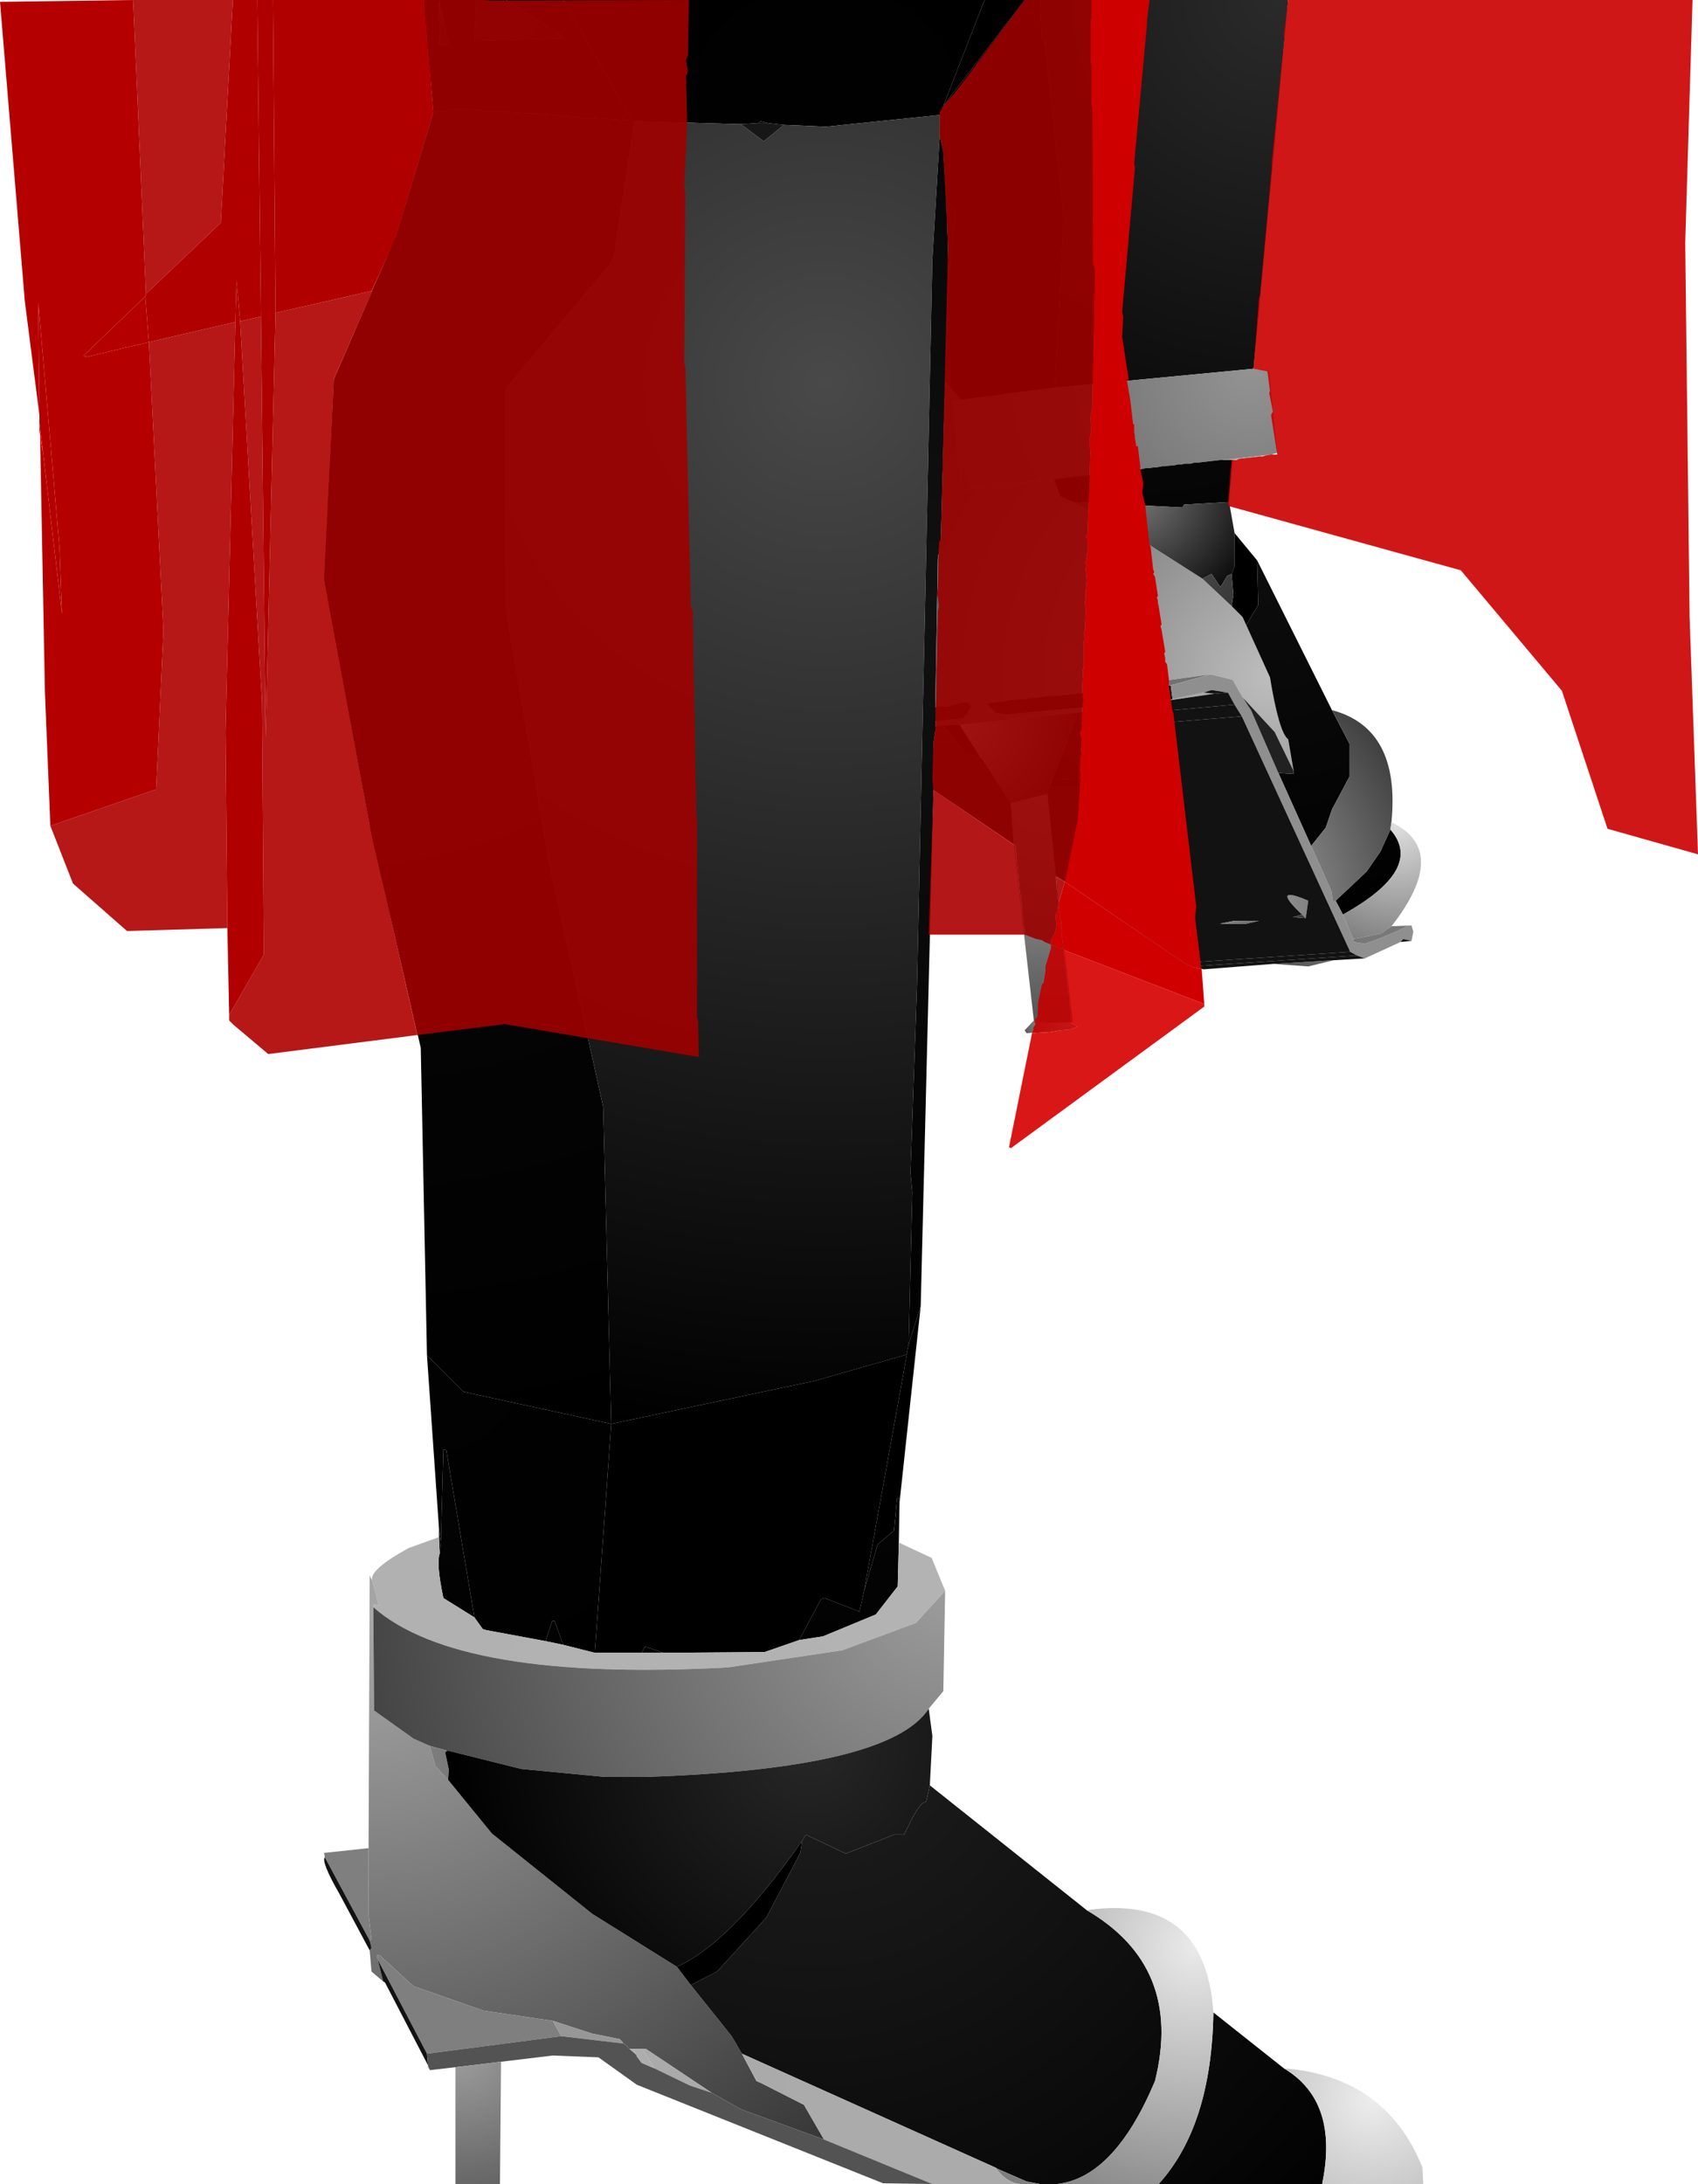 <?xml version="1.0" encoding="UTF-8" standalone="no"?>
<svg xmlns:xlink="http://www.w3.org/1999/xlink" height="299.1px" width="232.65px" xmlns="http://www.w3.org/2000/svg">
  <g transform="matrix(1.0, 0.0, 0.0, 1.0, 306.15, 300.0)">
    <path d="M-246.75 -284.65 L-248.0 -298.75 -248.0 -300.0 -246.0 -300.0 -240.9 -300.0 -241.15 -294.4 -229.0 -294.75 -229.5 -295.4 -236.75 -300.0 -229.0 -300.0 -219.5 -283.5 -243.25 -285.15 -246.75 -284.65 M-245.9 -293.9 L-244.9 -293.9 -244.75 -294.25 -246.0 -300.0 -245.9 -293.9" fill="url(#gradient0)" fill-rule="evenodd" stroke="none"/>
    <path d="M-240.9 -300.0 L-236.75 -300.0 -229.5 -295.4 -229.0 -294.75 -241.15 -294.4 -240.9 -300.0 M-245.9 -293.9 L-246.0 -300.0 -244.75 -294.25 -244.9 -293.9 -245.9 -293.9" fill="url(#gradient1)" fill-rule="evenodd" stroke="none"/>
    <path d="M-229.0 -300.0 L-171.25 -300.0 -176.9 -285.5 -177.4 -284.25 -193.0 -282.65 -198.75 -282.9 -201.0 -283.15 -201.9 -283.4 -202.25 -283.15 -204.65 -283.0 -219.25 -283.4 -219.5 -283.5 -229.0 -300.0" fill="url(#gradient2)" fill-rule="evenodd" stroke="none"/>
    <path d="M-247.65 -114.4 L-248.5 -156.5 -255.25 -185.65 -261.75 -220.65 -260.4 -248.0 -251.9 -267.65 -246.75 -284.65 -243.25 -285.15 -219.5 -283.5 -219.25 -283.4 -222.0 -265.0 -222.5 -263.9 -236.9 -246.75 -236.9 -217.0 -231.0 -182.25 -223.5 -148.4 -222.4 -105.0 -242.65 -109.4 -247.65 -114.4" fill="url(#gradient3)" fill-rule="evenodd" stroke="none"/>
    <path d="M-171.25 -300.0 L-165.75 -300.0 -176.9 -285.5 -171.25 -300.0" fill="url(#gradient4)" fill-rule="evenodd" stroke="none"/>
    <path d="M-161.65 -246.9 L-167.75 -246.15 -168.5 -246.0 -174.5 -245.25 -176.65 -247.75 -176.15 -261.75 -175.25 -270.9 -176.5 -272.9 -176.9 -279.25 -177.4 -281.4 -177.4 -284.25 -176.9 -285.5 -165.75 -300.0 -163.65 -300.0 -163.4 -294.65 -163.0 -294.15 -160.4 -269.9 -161.65 -246.9" fill="url(#gradient5)" fill-rule="evenodd" stroke="none"/>
    <path d="M-134.4 -249.5 L-161.65 -246.9 -160.4 -269.9 -163.0 -294.15 -163.4 -294.65 -163.65 -300.0 -129.65 -300.0 -134.4 -249.5" fill="url(#gradient6)" fill-rule="evenodd" stroke="none"/>
    <path d="M-134.4 -249.5 L-132.25 -249.25 -131.15 -238.0 -131.9 -237.75 -138.65 -237.0 -139.0 -237.0 -142.0 -236.65 -142.5 -236.65 -143.0 -236.5 -143.75 -236.5 -144.25 -236.4 -144.75 -236.4 -145.4 -236.25 -145.75 -236.25 -146.5 -236.15 -146.9 -236.15 -147.65 -236.0 -148.0 -236.0 -148.65 -235.9 -149.15 -235.9 -149.75 -235.75 -150.25 -235.75 -150.9 -235.65 -151.25 -235.65 -151.75 -235.5 -152.5 -235.5 -153.0 -235.4 -153.4 -235.4 -154.0 -235.25 -154.5 -235.25 -155.15 -235.15 -155.5 -235.15 -156.15 -235.0 -156.65 -235.0 -157.25 -234.9 -157.65 -234.9 -158.25 -234.75 -158.75 -234.75 -159.4 -234.65 -159.75 -234.65 -160.5 -234.5 -160.9 -234.5 -161.5 -234.4 -161.75 -234.4 -174.25 -232.9 -175.65 -244.75 -175.65 -245.15 -174.5 -245.25 -168.5 -246.0 -167.75 -246.15 -161.65 -246.9 -134.4 -249.5" fill="url(#gradient7)" fill-rule="evenodd" stroke="none"/>
    <path d="M-177.4 -284.25 L-177.4 -281.4 -178.4 -264.4 -180.5 -165.25 -181.4 -139.4 -181.15 -136.75 -181.65 -115.9 -181.9 -114.75 -181.9 -114.5 -194.5 -110.9 -222.4 -105.0 -223.5 -148.4 -231.0 -182.25 -236.9 -217.0 -236.9 -246.75 -222.5 -263.9 -222.0 -265.0 -219.25 -283.4 -204.65 -283.0 -201.5 -280.65 -198.75 -282.9 -193.0 -282.65 -177.4 -284.25" fill="url(#gradient8)" fill-rule="evenodd" stroke="none"/>
    <path d="M-182.9 -94.25 L-183.0 -88.75 -183.15 -82.75 -186.15 -78.9 -193.4 -75.9 -196.65 -75.4 -193.65 -81.0 -193.15 -81.15 -188.65 -79.4 -188.4 -79.25 -187.75 -82.15 -185.9 -88.5 -183.65 -90.4 -183.25 -94.75 -183.0 -94.9 -182.9 -94.25 M-198.75 -282.9 L-201.5 -280.65 -204.65 -283.0 -202.25 -283.15 -201.0 -283.15 -198.75 -282.9 M-245.75 -88.9 L-245.4 -101.5 -245.0 -101.4 -241.15 -78.5 -245.4 -81.15 Q-246.4 -85.9 -245.9 -87.25 L-245.75 -88.9 M-231.4 -75.25 L-230.5 -78.0 -230.15 -78.0 -229.0 -74.75 -231.4 -75.25 M-215.25 -73.65 L-218.25 -73.65 -217.75 -74.5 -215.25 -73.65" fill="url(#gradient9)" fill-rule="evenodd" stroke="none"/>
    <path d="M-202.25 -283.15 L-201.9 -283.4 -201.0 -283.15 -202.25 -283.15" fill="url(#gradient10)" fill-rule="evenodd" stroke="none"/>
    <path d="M-178.25 -191.75 L-180.0 -121.15 -181.65 -115.9 -181.15 -136.75 -181.4 -139.4 -180.5 -165.25 -178.4 -264.4 -177.4 -281.4 -176.9 -279.25 -176.5 -272.9 -176.15 -261.75 -176.65 -247.75 -177.25 -226.0 -177.65 -223.5 -178.0 -203.15 -178.0 -201.25 -178.0 -200.5 -178.0 -199.9 -178.25 -198.25 -178.25 -191.75" fill="url(#gradient11)" fill-rule="evenodd" stroke="none"/>
    <path d="M-161.75 -234.4 L-161.5 -234.4 -160.9 -234.5 -160.5 -234.5 -159.75 -234.65 -159.4 -234.65 -158.75 -234.75 -158.25 -234.75 -157.65 -234.9 -157.25 -234.9 -156.65 -235.0 -156.15 -235.0 -155.5 -235.15 -155.15 -235.15 -154.5 -235.25 -154.0 -235.25 -153.4 -235.4 -153.0 -235.4 -152.5 -235.5 -151.75 -235.5 -151.25 -235.65 -150.9 -235.65 -150.25 -235.75 -149.75 -235.75 -149.15 -235.9 -148.65 -235.9 -148.0 -236.0 -147.65 -236.0 -146.9 -236.15 -146.5 -236.15 -145.75 -236.25 -145.4 -236.25 -144.75 -236.4 -144.25 -236.4 -143.75 -236.5 -143.0 -236.5 -142.5 -236.65 -142.0 -236.65 -139.0 -237.0 -138.65 -237.0 -137.25 -237.0 -137.75 -231.25 -143.9 -230.9 -144.15 -230.5 -159.15 -231.25 -160.9 -232.0 -161.75 -234.4 M-176.5 -272.9 L-175.25 -270.9 -176.15 -261.75 -176.5 -272.9" fill="url(#gradient12)" fill-rule="evenodd" stroke="none"/>
    <path d="M-174.5 -245.25 L-175.65 -245.15 -175.65 -244.75 -174.25 -232.9 -161.75 -234.4 -160.9 -232.0 -159.15 -231.25 -152.25 -227.65 -141.4 -220.75 -137.4 -217.0 -135.9 -215.5 -135.4 -214.4 -132.15 -207.25 Q-130.9 -199.65 -129.65 -198.75 L-128.9 -194.4 -131.5 -199.75 -135.9 -204.5 -137.25 -206.9 -140.25 -207.65 -162.25 -204.65 -162.4 -204.65 -164.65 -204.4 -165.15 -204.4 -165.75 -204.25 -166.4 -204.25 -166.9 -204.15 -167.75 -204.15 -168.25 -204.0 -170.5 -203.75 -170.9 -203.65 -169.75 -202.4 -168.4 -202.15 -145.5 -204.25 -141.25 -205.15 -139.75 -205.0 -151.65 -203.25 -158.5 -202.4 -174.65 -200.75 -177.0 -200.65 -178.0 -200.5 -178.0 -201.25 -174.15 -201.65 Q-171.5 -204.75 -175.9 -203.4 L-176.25 -203.25 -177.15 -203.25 -177.75 -203.15 -178.0 -203.15 -177.65 -223.5 -177.25 -226.0 -176.65 -247.75 -174.5 -245.25" fill="url(#gradient13)" fill-rule="evenodd" stroke="none"/>
    <path d="M-145.75 -206.15 L-145.5 -204.25 -168.4 -202.15 -169.75 -202.4 -170.9 -203.65 -170.5 -203.75 -168.25 -204.0 -167.75 -204.15 -166.9 -204.15 -166.4 -204.25 -165.75 -204.25 -165.15 -204.4 -164.65 -204.4 -162.4 -204.65 -162.25 -204.65 -145.75 -206.15 M-178.0 -203.15 L-177.75 -203.15 -177.15 -203.25 -176.25 -203.25 -175.9 -203.4 Q-171.5 -204.75 -174.15 -201.65 L-178.0 -201.25 -178.0 -203.15" fill="url(#gradient14)" fill-rule="evenodd" stroke="none"/>
    <path d="M-138.65 -237.0 L-131.9 -237.75 -137.25 -237.0 -138.65 -237.0" fill="url(#gradient15)" fill-rule="evenodd" stroke="none"/>
    <path d="M-137.75 -231.25 L-137.0 -227.0 -137.0 -222.5 -137.4 -221.4 -138.0 -221.15 -138.9 -219.65 -139.15 -219.9 -140.15 -221.4 -141.4 -220.75 -152.25 -227.65 -159.15 -231.25 -144.15 -230.5 -143.9 -230.9 -137.75 -231.25" fill="url(#gradient16)" fill-rule="evenodd" stroke="none"/>
    <path d="M-137.0 -227.0 L-133.9 -223.25 -133.75 -217.15 -135.4 -214.4 -135.9 -215.5 -137.4 -217.0 -137.15 -218.5 -137.4 -221.4 -137.0 -222.5 -137.0 -227.0" fill="url(#gradient17)" fill-rule="evenodd" stroke="none"/>
    <path d="M-141.4 -220.75 L-140.15 -221.4 -139.15 -219.9 -138.9 -219.65 -138.0 -221.15 -137.4 -221.4 -137.15 -218.5 -137.4 -217.0 -141.4 -220.75 M-151.65 -203.25 L-151.0 -202.25 -150.15 -200.75 Q-146.4 -195.0 -157.15 -193.4 L-161.9 -193.25 -158.5 -202.4 -151.65 -203.25 M-177.0 -200.65 L-174.65 -200.75 -171.75 -196.15 -173.9 -196.9 -175.25 -198.5 -176.4 -200.0 -177.0 -200.65" fill="url(#gradient18)" fill-rule="evenodd" stroke="none"/>
    <path d="M-133.9 -223.25 L-123.65 -202.75 -121.25 -198.15 -121.25 -193.65 -123.65 -189.15 -124.5 -186.65 -126.5 -184.15 -131.0 -194.15 -128.9 -194.0 -128.9 -194.4 -129.65 -198.75 Q-130.9 -199.65 -132.15 -207.25 L-135.4 -214.4 -133.75 -217.15 -133.9 -223.25 M-161.9 -193.25 L-157.15 -193.4 -156.9 -192.25 -162.4 -192.15 -161.9 -193.25 M-115.65 -186.4 Q-110.9 -181.0 -122.15 -174.75 L-123.15 -176.65 -118.9 -180.65 -117.0 -183.4 -115.65 -186.4" fill="url(#gradient19)" fill-rule="evenodd" stroke="none"/>
    <path d="M-140.25 -207.65 L-145.75 -206.15 -162.25 -204.65 -140.25 -207.65" fill="url(#gradient20)" fill-rule="evenodd" stroke="none"/>
    <path d="M-113.15 -173.25 L-112.75 -173.25 -112.5 -172.4 -112.75 -171.15 -113.9 -171.4 -114.25 -171.0 -119.15 -168.75 -120.25 -169.15 -121.15 -169.65 -136.0 -201.9 -137.0 -203.5 -137.9 -205.15 -140.15 -205.5 -141.25 -205.15 -145.5 -204.25 -145.75 -206.15 -140.25 -207.65 -137.25 -206.9 -135.9 -204.5 -134.75 -202.75 -131.0 -194.15 -126.5 -184.15 -123.75 -178.0 -123.5 -176.5 -123.15 -176.65 -122.15 -174.75 -120.75 -171.4 -120.65 -171.0 -119.15 -170.75 Q-116.05 -171.8 -113.15 -173.25" fill="url(#gradient21)" fill-rule="evenodd" stroke="none"/>
    <path d="M-137.9 -205.15 L-139.75 -205.0 -141.25 -205.15 -140.15 -205.5 -137.9 -205.15" fill="url(#gradient22)" fill-rule="evenodd" stroke="none"/>
    <path d="M-151.0 -202.25 L-151.65 -203.25 -139.75 -205.0 -137.9 -205.15 -137.0 -203.5 -151.0 -202.25 M-178.0 -200.5 L-177.0 -200.65 -176.4 -200.0 -178.0 -199.9 -178.0 -200.5" fill="url(#gradient23)" fill-rule="evenodd" stroke="none"/>
    <path d="M-131.0 -194.15 L-134.75 -202.75 -135.9 -204.5 -131.5 -199.75 -128.9 -194.4 -128.9 -194.0 -131.0 -194.15" fill="url(#gradient24)" fill-rule="evenodd" stroke="none"/>
    <path d="M-123.65 -202.75 Q-114.25 -200.25 -115.5 -187.4 L-115.65 -186.4 -117.0 -183.4 -118.9 -180.65 -123.15 -176.65 -123.5 -176.5 -123.75 -178.0 -126.5 -184.15 -124.5 -186.65 -123.65 -189.15 -121.25 -193.65 -121.25 -198.15 -123.65 -202.75 M-147.25 -173.0 L-149.5 -174.15 -149.25 -176.25 -148.5 -176.4 -146.9 -176.4 -148.15 -175.75 -147.5 -174.15 -147.25 -173.0 M-127.25 -174.25 L-127.75 -174.75 Q-132.15 -178.9 -126.9 -176.65 L-127.25 -174.25" fill="url(#gradient25)" fill-rule="evenodd" stroke="none"/>
    <path d="M-158.5 -202.4 L-161.9 -193.25 -162.4 -192.15 -162.65 -191.25 -167.65 -190.0 -171.5 -195.9 -171.75 -196.15 -174.65 -200.75 -158.5 -202.4" fill="url(#gradient26)" fill-rule="evenodd" stroke="none"/>
    <path d="M-151.0 -202.25 L-137.0 -203.5 -136.0 -201.9 -150.15 -200.75 -151.0 -202.25 M-176.4 -200.0 L-175.25 -198.5 -178.25 -198.25 -178.0 -199.9 -176.4 -200.0" fill="url(#gradient27)" fill-rule="evenodd" stroke="none"/>
    <path d="M-143.9 -168.15 L-161.5 -180.15 -162.65 -191.25 -162.4 -192.15 -156.9 -192.25 -157.15 -193.4 Q-146.4 -195.0 -150.15 -200.75 L-136.0 -201.9 -121.15 -169.65 -143.9 -168.15 M-167.25 -184.4 L-178.15 -191.75 -178.25 -191.75 -178.25 -198.25 -175.25 -198.5 -173.9 -196.9 -171.75 -196.15 -171.5 -195.9 -167.65 -190.0 -167.25 -184.4 M-147.5 -174.15 L-148.15 -175.75 -146.9 -176.4 -148.5 -176.4 -149.25 -176.25 -149.5 -174.15 -147.25 -173.0 -145.4 -173.9 -147.5 -174.15 M-137.0 -173.9 L-139.0 -173.5 -135.4 -173.5 -133.65 -173.9 -137.0 -173.9 M-127.75 -174.75 L-129.0 -174.4 -127.25 -174.25 -126.9 -176.65 Q-132.15 -178.9 -127.75 -174.75" fill="url(#gradient28)" fill-rule="evenodd" stroke="none"/>
    <path d="M-161.5 -180.15 L-159.15 -160.0 -162.9 -159.9 -164.5 -160.25 -167.25 -184.4 -167.65 -190.0 -162.65 -191.25 -161.5 -180.15" fill="url(#gradient29)" fill-rule="evenodd" stroke="none"/>
    <path d="M-115.5 -187.4 Q-107.4 -183.5 -115.5 -173.15 L-116.9 -172.15 -120.75 -171.4 -122.15 -174.75 Q-110.9 -181.0 -115.65 -186.4 L-115.5 -187.4 M-123.4 -168.5 L-126.9 -167.65 -131.65 -168.0 -123.4 -168.5" fill="url(#gradient30)" fill-rule="evenodd" stroke="none"/>
    <path d="M-147.25 -173.0 L-147.5 -174.15 -145.4 -173.9 -147.25 -173.0 M-137.0 -173.9 L-133.65 -173.9 -135.4 -173.5 -139.0 -173.5 -137.0 -173.9 M-127.75 -174.75 L-127.25 -174.25 -129.0 -174.4 -127.75 -174.75" fill="url(#gradient31)" fill-rule="evenodd" stroke="none"/>
    <path d="M-115.5 -173.15 L-113.15 -173.25 Q-116.05 -171.8 -119.15 -170.75 L-120.65 -171.0 -120.75 -171.4 -116.9 -172.15 -115.5 -173.15" fill="url(#gradient32)" fill-rule="evenodd" stroke="none"/>
    <path d="M-112.75 -171.15 L-114.25 -171.0 -113.9 -171.4 -112.75 -171.15" fill="url(#gradient33)" fill-rule="evenodd" stroke="none"/>
    <path d="M-142.9 -167.65 L-143.9 -168.15 -121.15 -169.65 -120.25 -169.15 -142.9 -167.65" fill="url(#gradient34)" fill-rule="evenodd" stroke="none"/>
    <path d="M-159.15 -160.0 L-158.5 -159.4 -159.5 -159.0 -165.5 -158.5 -165.75 -158.9 -164.5 -160.25 -162.9 -159.9 -159.15 -160.0" fill="url(#gradient35)" fill-rule="evenodd" stroke="none"/>
    <path d="M-119.15 -168.75 L-123.4 -168.5 -131.65 -168.0 -141.25 -167.25 -142.9 -167.65 -120.25 -169.15 -119.15 -168.75" fill="url(#gradient36)" fill-rule="evenodd" stroke="none"/>
    <path d="M-180.0 -121.15 L-182.9 -94.25 -183.0 -94.9 -183.25 -94.75 -183.65 -90.4 -185.9 -88.5 -187.75 -82.15 -181.9 -114.5 -181.9 -114.75 -181.65 -115.9 -180.0 -121.15" fill="url(#gradient37)" fill-rule="evenodd" stroke="none"/>
    <path d="M-222.4 -105.0 L-194.5 -110.9 -181.9 -114.5 -187.75 -82.15 -188.4 -79.25 -188.65 -79.4 -193.15 -81.15 -193.65 -81.0 -196.65 -75.4 -201.4 -73.75 -215.25 -73.65 -217.75 -74.5 -218.25 -73.65 -224.65 -73.65 -222.4 -105.0" fill="url(#gradient38)" fill-rule="evenodd" stroke="none"/>
    <path d="M-246.0 -90.65 L-247.65 -114.4 -242.65 -109.4 -222.4 -105.0 -224.65 -73.65 -229.0 -74.75 -230.15 -78.0 -230.5 -78.0 -231.4 -75.25 -239.5 -76.75 -240.0 -76.9 -241.15 -78.5 -245.0 -101.4 -245.4 -101.5 -245.75 -88.9 -246.0 -90.65" fill="url(#gradient39)" fill-rule="evenodd" stroke="none"/>
    <path d="M-246.0 -89.5 L-246.0 -90.65 -245.75 -88.9 -245.9 -87.25 -246.0 -89.5" fill="url(#gradient40)" fill-rule="evenodd" stroke="none"/>
    <path d="M-183.0 -88.75 L-178.5 -86.65 -176.65 -82.15 -180.65 -77.75 -190.75 -74.0 -206.4 -71.65 Q-243.4 -69.65 -255.0 -79.9 L-254.9 -80.25 -254.25 -80.15 -255.15 -83.5 Q-255.65 -85.0 -250.15 -88.0 L-246.0 -89.5 -245.9 -87.25 Q-246.4 -85.9 -245.4 -81.15 L-241.15 -78.5 -240.0 -76.9 -239.5 -76.75 -231.4 -75.25 -229.0 -74.75 -224.65 -73.65 -218.25 -73.65 -215.25 -73.65 -201.4 -73.75 -196.65 -75.4 -193.4 -75.9 -186.15 -78.9 -183.15 -82.75 -183.0 -88.75" fill="url(#gradient41)" fill-rule="evenodd" stroke="none"/>
    <path d="M-253.65 -28.65 L-255.25 -30.0 -255.5 -32.9 -255.25 -33.25 -255.5 -34.25 -255.25 -34.4 -255.65 -37.75 -255.65 -46.9 -255.5 -84.25 -255.15 -83.5 -254.25 -80.15 -254.9 -80.25 -255.0 -79.9 -254.9 -65.75 -249.5 -61.9 -247.25 -60.9 -246.5 -58.15 -244.75 -56.25 -238.75 -48.9 -225.0 -37.9 -213.4 -30.65 -211.5 -28.15 -205.9 -21.15 -204.5 -18.75 -202.5 -15.0 -201.9 -14.75 -196.0 -11.75 -193.25 -7.0 -204.65 -11.15 -208.65 -13.4 -217.65 -19.4 -218.15 -19.4 -219.4 -19.4 -219.9 -19.4 -220.5 -20.0 -220.75 -20.15 -220.9 -20.4 -221.25 -20.75 -225.0 -21.5 -230.4 -23.25 -239.9 -24.65 -249.5 -28.0 -254.15 -32.25 -254.5 -32.25 -254.4 -31.65 -253.65 -28.65" fill="url(#gradient42)" fill-rule="evenodd" stroke="none"/>
    <path d="M-261.65 -45.65 L-261.75 -46.25 -255.65 -46.9 -255.65 -37.75 -255.25 -34.4 -255.5 -34.25 -261.65 -45.65 M-254.4 -31.65 L-254.5 -32.25 -254.15 -32.25 -249.5 -28.0 -239.9 -24.65 -230.4 -23.25 -229.25 -21.15 -247.65 -18.75 -254.4 -31.65" fill="url(#gradient43)" fill-rule="evenodd" stroke="none"/>
    <path d="M-247.5 -17.15 L-253.4 -28.5 -253.65 -28.65 -254.4 -31.65 -247.65 -18.75 -247.5 -17.15 M-255.5 -32.9 L-259.65 -40.65 Q-262.15 -45.0 -261.65 -45.65 L-255.5 -34.25 -255.25 -33.25 -255.5 -32.9" fill="url(#gradient44)" fill-rule="evenodd" stroke="none"/>
    <path d="M-176.65 -82.15 L-176.9 -68.4 -178.9 -66.0 Q-184.25 -57.75 -217.75 -56.65 L-223.25 -56.65 -234.75 -57.75 -244.75 -60.25 -244.9 -60.25 -247.25 -60.9 -249.5 -61.9 -254.9 -65.75 -255.0 -79.9 Q-243.4 -69.65 -206.4 -71.65 L-190.75 -74.0 -180.65 -77.75 -176.65 -82.15" fill="url(#gradient45)" fill-rule="evenodd" stroke="none"/>
    <path d="M-247.25 -60.9 L-244.9 -60.25 -245.15 -60.0 -244.65 -57.65 -244.75 -56.25 -246.5 -58.15 -247.25 -60.9" fill="url(#gradient46)" fill-rule="evenodd" stroke="none"/>
    <path d="M-178.9 -66.0 L-178.4 -62.25 -178.75 -55.5 -179.25 -53.25 Q-180.25 -53.25 -182.25 -48.75 L-183.65 -48.75 -190.25 -46.15 -195.75 -48.75 -196.25 -47.9 Q-206.0 -34.0 -213.4 -30.65 L-225.0 -37.9 -238.75 -48.9 -244.75 -56.25 -244.65 -57.65 -245.15 -60.0 -244.9 -60.25 -244.75 -60.25 -234.75 -57.75 -223.25 -56.65 -217.75 -56.65 Q-184.25 -57.75 -178.9 -66.0" fill="url(#gradient47)" fill-rule="evenodd" stroke="none"/>
    <path d="M-178.75 -55.5 L-157.25 -38.4 Q-144.0 -30.65 -147.9 -15.0 -153.45 -1.8 -161.3 -0.9 L-163.65 -0.9 -165.5 -1.25 -169.5 -3.0 -169.75 -3.15 -204.5 -18.75 -205.9 -21.15 -211.5 -28.15 -207.9 -30.0 -201.15 -37.4 -196.5 -46.25 -196.25 -47.9 -195.75 -48.75 -190.25 -46.15 -183.65 -48.75 -182.25 -48.75 Q-180.25 -53.25 -179.25 -53.25 L-178.75 -55.5 M-139.9 -24.4 L-130.25 -16.75 Q-122.65 -12.25 -125.0 -0.9 L-147.4 -0.9 Q-140.15 -8.9 -139.9 -24.4" fill="url(#gradient48)" fill-rule="evenodd" stroke="none"/>
    <path d="M-211.5 -28.15 L-213.4 -30.65 Q-206.0 -34.0 -196.25 -47.9 L-196.5 -46.25 -201.15 -37.4 -207.9 -30.0 -211.5 -28.15" fill="url(#gradient49)" fill-rule="evenodd" stroke="none"/>
    <path d="M-157.25 -38.4 Q-141.0 -40.75 -139.9 -24.4 -140.15 -8.9 -147.4 -0.9 L-161.3 -0.9 Q-153.45 -1.8 -147.9 -15.0 -144.0 -30.65 -157.25 -38.4 M-163.65 -0.9 L-166.2 -0.9 Q-168.15 -0.95 -169.75 -3.15 L-169.5 -3.0 -165.5 -1.25 -163.65 -0.9" fill="url(#gradient50)" fill-rule="evenodd" stroke="none"/>
    <path d="M-166.2 -0.9 L-178.4 -0.9 -193.25 -7.0 -196.0 -11.75 -201.9 -14.75 -202.5 -15.0 -204.5 -18.75 -169.75 -3.15 Q-168.15 -0.95 -166.2 -0.9 M-218.15 -19.4 L-217.65 -19.4 -208.65 -13.4 -211.65 -14.4 -216.5 -16.75 -218.15 -19.4" fill="url(#gradient51)" fill-rule="evenodd" stroke="none"/>
    <path d="M-230.4 -23.25 L-225.0 -21.5 -221.25 -20.75 -220.9 -20.4 -220.75 -20.15 -229.25 -21.15 -230.4 -23.25" fill="url(#gradient52)" fill-rule="evenodd" stroke="none"/>
    <path d="M-178.4 -0.9 L-185.15 -1.0 -218.9 -14.5 -224.15 -18.25 -230.4 -18.5 -237.5 -17.65 -243.75 -16.9 -247.25 -16.5 -247.5 -17.0 -247.5 -17.15 -247.65 -18.75 -229.25 -21.15 -220.75 -20.15 -220.5 -20.0 -219.9 -19.4 -219.0 -18.65 -218.9 -18.4 -218.25 -17.5 -216.5 -16.75 -211.65 -14.4 -208.65 -13.4 -204.65 -11.15 -193.25 -7.0 -178.4 -0.9" fill="url(#gradient53)" fill-rule="evenodd" stroke="none"/>
    <path d="M-219.9 -19.4 L-219.4 -19.4 -219.0 -18.65 -219.9 -19.4" fill="url(#gradient54)" fill-rule="evenodd" stroke="none"/>
    <path d="M-219.4 -19.4 L-218.15 -19.4 -216.5 -16.75 -218.25 -17.5 -218.9 -18.4 -219.0 -18.65 -219.4 -19.4" fill="url(#gradient55)" fill-rule="evenodd" stroke="none"/>
    <path d="M-237.5 -17.65 L-237.65 -0.9 -243.75 -0.9 -243.75 -16.9 -237.5 -17.65" fill="url(#gradient56)" fill-rule="evenodd" stroke="none"/>
    <path d="M-130.25 -16.75 Q-116.25 -15.65 -111.25 -3.15 L-111.15 -0.9 -125.0 -0.9 Q-122.65 -12.25 -130.25 -16.75" fill="url(#gradient57)" fill-rule="evenodd" stroke="none"/>
    <path d="M-249.0 -158.25 L-269.4 -155.65 -274.15 -159.65 -274.75 -160.25 -274.75 -161.0 -270.0 -169.25 -270.25 -203.9 -273.25 -256.0 -270.4 -256.65 -269.75 -199.0 -268.4 -257.15 -255.25 -260.15 -255.15 -260.15 -260.4 -248.15 -261.65 -220.65 -255.5 -187.0 -255.4 -186.75 -255.4 -186.65 -249.0 -158.25 M-275.0 -172.9 L-288.75 -172.5 -296.15 -179.0 -299.25 -186.9 -284.75 -191.9 -283.75 -213.65 -285.75 -253.15 -273.9 -255.9 -275.25 -199.9 -275.0 -172.9 M-287.9 -300.0 L-274.25 -300.0 -275.9 -269.5 -286.15 -259.75 -287.9 -300.0" fill="#af0000" fill-opacity="0.91" fill-rule="evenodd" stroke="none"/>
    <path d="M-274.25 -300.0 L-270.9 -300.0 -270.4 -256.65 -273.25 -256.0 -273.75 -261.5 -273.9 -255.9 -285.75 -253.15 -286.25 -259.4 -286.15 -259.75 -275.9 -269.5 -274.25 -300.0 M-268.75 -300.0 L-248.0 -300.0 -247.15 -289.5 -247.15 -289.15 -246.75 -284.65 -252.0 -267.25 -255.25 -260.15 -268.4 -257.15 -268.75 -300.0" fill="#b10000" fill-rule="evenodd" stroke="none"/>
    <path d="M-299.25 -186.9 L-300.0 -205.4 -300.65 -239.9 -300.25 -238.0 -297.65 -215.9 -298.0 -225.0 -300.9 -258.5 -300.75 -243.15 -302.75 -258.75 -306.15 -299.75 -287.9 -300.0 -286.15 -259.75 -286.25 -259.4 -294.75 -251.25 -294.15 -251.15 -285.75 -253.15 -283.75 -213.65 -284.75 -191.9 -299.25 -186.9" fill="#b50000" fill-rule="evenodd" stroke="none"/>
    <path d="M-300.75 -242.0 L-300.75 -243.15 -300.9 -258.5 -298.0 -225.0 -297.65 -215.9 -300.25 -238.0 -300.75 -242.0 M-286.25 -259.4 L-285.75 -253.15 -294.15 -251.15 -294.75 -251.25 -286.25 -259.4" fill="#b40000" fill-rule="evenodd" stroke="none"/>
    <path d="M-300.65 -239.9 L-300.65 -240.4 -300.75 -241.0 -300.75 -242.0 -300.25 -238.0 -300.65 -239.9" fill="#ed0000" fill-rule="evenodd" stroke="none"/>
    <path d="M-270.9 -300.0 L-268.75 -300.0 -268.4 -257.15 -269.75 -199.0 -270.4 -256.65 -270.9 -300.0" fill="#ae0000" fill-rule="evenodd" stroke="none"/>
    <path d="M-274.75 -161.0 L-275.0 -172.9 -275.25 -199.9 -273.9 -255.9 -273.75 -261.5 -273.25 -256.0 -270.25 -203.9 -270.0 -169.25 -274.75 -161.0" fill="#b00000" fill-rule="evenodd" stroke="none"/>
    <path d="M-248.0 -300.0 L-240.0 -300.0 -239.15 -299.9 -211.75 -300.0 -211.9 -292.4 -212.15 -291.75 -211.9 -290.25 -212.0 -289.9 -212.15 -289.65 -212.0 -283.25 -212.4 -274.25 -212.25 -273.65 -212.4 -250.25 -212.25 -249.65 -211.5 -216.9 -211.25 -216.4 -210.75 -188.15 -210.65 -187.65 -210.65 -160.65 -210.5 -160.25 -210.4 -155.25 -237.0 -159.75 -249.0 -158.25 -255.4 -186.65 -255.4 -186.75 -255.5 -187.0 -261.65 -220.65 -260.4 -248.15 -255.15 -260.15 -255.25 -260.15 -252.0 -267.25 -246.75 -284.65 -247.15 -289.15 -247.15 -289.5 -248.0 -300.0" fill="#9f0000" fill-opacity="0.91" fill-rule="evenodd" stroke="none"/>
    <path d="M-156.65 -300.0 L-156.65 -297.5 -156.75 -297.25 -156.75 -291.4 -156.65 -291.15 -156.65 -285.65 -156.5 -285.15 -156.4 -263.9 -156.15 -263.0 -156.5 -244.25 -156.75 -242.75 -156.65 -241.15 -156.9 -239.5 -156.75 -238.15 -157.15 -226.9 -157.4 -226.5 -157.15 -226.25 -157.15 -224.5 -157.4 -222.9 -157.25 -222.4 -157.4 -222.15 -157.25 -220.5 -157.4 -219.0 -157.4 -218.0 -157.5 -217.65 -157.4 -216.5 -157.5 -213.65 -157.65 -213.25 -157.5 -212.5 -157.75 -211.9 -157.65 -211.65 -157.65 -209.15 -157.75 -208.9 -157.65 -208.5 -157.9 -208.25 -157.75 -208.0 -157.9 -205.25 -157.75 -205.0 -157.9 -204.5 -157.75 -204.4 -158.0 -200.75 -157.9 -200.5 -158.0 -200.0 -158.25 -199.65 -158.0 -198.9 -158.0 -198.0 -158.15 -197.25 -158.0 -196.65 -158.15 -196.4 -158.15 -195.65 -158.25 -195.5 -158.15 -195.4 -158.25 -194.75 -158.15 -193.9 -158.15 -193.65 -158.25 -193.4 -158.15 -193.25 -158.5 -187.75 -160.25 -179.25 -161.5 -179.9 -161.5 -179.75 -161.4 -179.4 -161.4 -178.5 -161.25 -177.9 -161.25 -177.4 -161.15 -176.5 -161.15 -176.25 -161.15 -176.0 -161.25 -175.4 -161.25 -175.25 -161.5 -174.75 -161.5 -174.15 -161.4 -173.65 -161.4 -173.25 -161.5 -172.5 -162.15 -171.25 -162.15 -170.65 -163.0 -171.0 -163.4 -171.25 -164.15 -171.4 -165.75 -172.0 -165.75 -172.9 -165.9 -173.15 -165.9 -174.0 -166.0 -174.25 -166.0 -175.15 -166.15 -175.4 -166.15 -176.25 -166.25 -176.5 -166.25 -177.4 -166.4 -177.65 -166.65 -180.5 -166.65 -181.0 -166.75 -181.5 -166.75 -182.0 -166.9 -182.25 -166.9 -183.15 -167.0 -183.4 -167.0 -184.15 -178.15 -191.75 -178.25 -191.75 -178.4 -193.25 -178.25 -198.4 -178.0 -199.9 -177.65 -216.25 -177.5 -217.0 -177.65 -218.25 -177.75 -218.5 -177.65 -219.4 -177.5 -225.75 -177.25 -226.15 -176.25 -266.4 -176.9 -279.15 -177.4 -281.4 -177.4 -284.65 -176.9 -285.5 -175.15 -287.5 -165.75 -300.0 -156.65 -300.0" fill="#9b0000" fill-opacity="0.91" fill-rule="evenodd" stroke="none"/>
    <path d="M-156.65 -300.0 L-148.65 -300.0 -149.0 -297.15 -149.0 -296.65 -150.75 -277.65 -150.65 -277.0 -152.4 -257.25 -152.25 -256.65 -152.4 -253.9 -151.5 -248.0 -151.75 -248.0 -151.75 -247.9 -151.25 -245.0 -151.25 -244.9 -150.9 -241.9 -150.75 -241.9 -150.75 -240.9 -150.65 -240.25 -150.65 -240.0 -150.5 -239.15 -150.5 -238.9 -150.25 -238.9 -149.9 -236.0 -150.0 -235.75 -149.9 -235.75 -149.5 -233.75 -149.65 -232.5 -149.25 -230.9 -148.65 -225.4 -148.5 -225.15 -148.15 -222.0 -148.0 -221.65 -148.15 -221.4 -147.9 -221.0 -147.5 -218.4 -147.65 -218.15 -147.5 -217.75 -147.5 -217.4 -147.4 -217.0 -147.0 -214.5 -147.15 -214.25 -147.0 -213.75 -146.5 -210.75 -146.65 -210.5 -146.5 -209.9 -146.5 -209.4 -146.25 -209.0 -146.0 -207.0 -146.0 -206.15 -145.5 -202.5 -145.4 -202.5 -142.25 -175.9 -142.4 -174.25 -141.65 -168.25 -141.65 -167.65 -141.5 -167.4 -141.5 -167.25 -142.9 -167.65 -143.9 -168.15 -160.25 -179.25 -158.5 -187.75 -158.15 -193.25 -158.25 -193.4 -158.15 -193.65 -158.15 -193.9 -158.25 -194.75 -158.15 -195.4 -158.25 -195.5 -158.15 -195.65 -158.15 -196.4 -158.0 -196.65 -158.15 -197.25 -158.0 -198.0 -158.0 -198.9 -158.25 -199.65 -158.0 -200.0 -157.9 -200.5 -158.0 -200.75 -157.75 -204.4 -157.9 -204.5 -157.75 -205.0 -157.9 -205.25 -157.75 -208.0 -157.9 -208.25 -157.65 -208.5 -157.75 -208.9 -157.65 -209.15 -157.65 -211.65 -157.75 -211.9 -157.5 -212.5 -157.65 -213.25 -157.5 -213.65 -157.4 -216.5 -157.5 -217.65 -157.4 -218.0 -157.4 -219.0 -157.25 -220.5 -157.4 -222.15 -157.25 -222.4 -157.4 -222.9 -157.15 -224.5 -157.15 -226.25 -157.4 -226.5 -157.15 -226.9 -156.75 -238.15 -156.9 -239.5 -156.65 -241.15 -156.75 -242.75 -156.5 -244.25 -156.15 -263.0 -156.4 -263.9 -156.5 -285.15 -156.65 -285.65 -156.65 -291.15 -156.75 -291.4 -156.75 -297.25 -156.65 -297.5 -156.65 -300.0 M-162.15 -170.65 L-162.15 -171.25 -161.5 -172.5 -161.4 -173.25 -161.4 -173.65 -161.5 -174.15 -161.5 -174.75 -161.25 -175.25 -161.25 -175.4 -161.15 -176.0 -160.9 -174.15 -160.75 -173.65 -160.75 -172.9 -160.65 -172.15 -160.65 -171.75 -160.5 -170.65 -160.5 -170.15 -160.75 -170.0 -161.15 -170.25 -162.15 -170.65" fill="#cf0000" fill-rule="evenodd" stroke="none"/>
    <path d="M-165.75 -172.0 L-178.9 -172.0 -178.25 -191.75 -178.15 -191.75 -167.0 -184.15 -167.0 -183.4 -166.9 -183.15 -166.9 -182.25 -166.75 -182.0 -166.75 -181.5 -166.65 -181.0 -166.65 -180.5 -166.4 -177.65 -166.25 -177.4 -166.25 -176.5 -166.15 -176.25 -166.15 -175.4 -166.0 -175.15 -166.0 -174.25 -165.9 -174.0 -165.9 -173.15 -165.75 -172.9 -165.75 -172.0 M-161.15 -176.25 L-161.15 -176.5 -161.25 -177.4 -161.25 -177.9 -161.4 -178.5 -161.4 -179.4 -161.5 -179.75 -161.5 -179.9 -160.25 -179.25 -161.15 -176.25" fill="#ab0000" fill-opacity="0.91" fill-rule="evenodd" stroke="none"/>
    <path d="M-160.25 -179.25 L-143.9 -168.15 -142.9 -167.65 -141.5 -167.25 -141.15 -162.5 -160.4 -169.9 -160.4 -170.15 -160.5 -170.15 -160.5 -170.65 -160.65 -171.75 -160.65 -172.15 -160.75 -172.9 -160.75 -173.65 -160.9 -174.15 -161.15 -176.0 -161.15 -176.25 -160.25 -179.25" fill="#d10000" fill-rule="evenodd" stroke="none"/>
    <path d="M-74.25 -300.0 L-75.25 -266.75 -74.65 -215.5 -73.5 -183.0 -85.9 -186.5 -92.15 -205.4 -106.0 -221.9 -137.65 -230.65 -137.9 -230.9 -137.4 -237.0 -136.75 -237.0 -136.4 -237.15 -133.5 -237.5 -133.15 -237.5 -132.65 -237.65 -132.0 -237.75 -131.15 -237.75 -132.0 -243.15 -131.75 -243.65 -132.25 -246.15 -132.15 -246.5 -132.5 -249.15 -134.4 -249.5 -133.65 -259.15 -133.5 -259.65 -131.9 -277.0 -131.9 -277.65 -130.15 -295.0 -130.25 -295.15 -129.65 -300.0 -74.25 -300.0" fill="#cb0000" fill-opacity="0.91" fill-rule="evenodd" stroke="none"/>
    <path d="M-164.75 -158.5 L-164.5 -159.15 -164.65 -159.15 -164.25 -159.75 -164.4 -160.0 -164.4 -160.25 -164.0 -160.75 -163.9 -162.75 -163.4 -165.15 -163.15 -165.4 -162.9 -167.0 -162.9 -167.65 -162.15 -170.15 -162.15 -170.65 -161.15 -170.25 -160.75 -170.0 -160.5 -170.15 -160.4 -170.15 -160.4 -169.9 -160.4 -169.25 -160.25 -168.75 -160.25 -168.15 -160.15 -167.65 -160.15 -167.0 -160.0 -166.25 -160.0 -165.9 -159.75 -163.65 -159.65 -163.4 -159.65 -162.5 -159.5 -161.9 -159.4 -159.9 -158.5 -159.4 -159.65 -159.0 -160.75 -158.9 -160.9 -158.9 -162.25 -158.65 -164.75 -158.5" fill="#c10000" fill-opacity="0.91" fill-rule="evenodd" stroke="none"/>
    <path d="M-141.15 -162.5 L-141.15 -162.15 -167.65 -142.75 -167.9 -142.9 -164.75 -158.5 -162.25 -158.65 -160.9 -158.9 -160.75 -158.9 -159.65 -159.0 -158.5 -159.4 -159.4 -159.9 -159.5 -161.9 -159.65 -162.5 -159.65 -163.4 -159.75 -163.65 -160.0 -165.9 -160.0 -166.25 -160.15 -167.0 -160.15 -167.65 -160.25 -168.15 -160.25 -168.75 -160.4 -169.25 -160.4 -169.9 -141.15 -162.5" fill="#d50000" fill-opacity="0.91" fill-rule="evenodd" stroke="none"/>
  </g>
  <defs>
    <radialGradient cx="0" cy="0" gradientTransform="matrix(0.041, 0.0, 0.0, 0.041, -248.0, -300.0)" gradientUnits="userSpaceOnUse" id="gradient0" r="819.2" spreadMethod="pad">
      <stop offset="0.0" stop-color="#000000"/>
      <stop offset="1.0" stop-color="#000000"/>
    </radialGradient>
    <radialGradient cx="0" cy="0" gradientTransform="matrix(0.038, 0.0, 0.0, 0.038, -246.6, -300.0)" gradientUnits="userSpaceOnUse" id="gradient1" r="819.2" spreadMethod="pad">
      <stop offset="0.0" stop-color="#1f1f1f"/>
      <stop offset="1.0" stop-color="#000000"/>
    </radialGradient>
    <radialGradient cx="0" cy="0" gradientTransform="matrix(0.048, 0.0, 0.0, 0.048, -193.25, -282.75)" gradientUnits="userSpaceOnUse" id="gradient2" r="819.2" spreadMethod="pad">
      <stop offset="0.0" stop-color="#010101"/>
      <stop offset="1.0" stop-color="#000000"/>
    </radialGradient>
    <radialGradient cx="0" cy="0" gradientTransform="matrix(0.181, 0.0, 0.0, 0.181, -260.3, -248.2)" gradientUnits="userSpaceOnUse" id="gradient3" r="819.2" spreadMethod="pad">
      <stop offset="0.0" stop-color="#0a0a0a"/>
      <stop offset="1.0" stop-color="#000000"/>
    </radialGradient>
    <radialGradient cx="0" cy="0" gradientTransform="matrix(0.024, 0.0, 0.0, 0.024, -177.55, -284.55)" gradientUnits="userSpaceOnUse" id="gradient4" r="819.2" spreadMethod="pad">
      <stop offset="0.0" stop-color="#000000"/>
      <stop offset="1.0" stop-color="#000000"/>
    </radialGradient>
    <radialGradient cx="0" cy="0" gradientTransform="matrix(0.044, 0.0, 0.0, 0.044, -180.35, -270.55)" gradientUnits="userSpaceOnUse" id="gradient5" r="819.2" spreadMethod="pad">
      <stop offset="0.0" stop-color="#000000"/>
      <stop offset="1.0" stop-color="#000000"/>
    </radialGradient>
    <radialGradient cx="0" cy="0" gradientTransform="matrix(0.083, 0.0, 0.0, 0.083, -131.2, -300.0)" gradientUnits="userSpaceOnUse" id="gradient6" r="819.2" spreadMethod="pad">
      <stop offset="0.0" stop-color="#2a2a2a"/>
      <stop offset="1.0" stop-color="#070707"/>
    </radialGradient>
    <radialGradient cx="0" cy="0" gradientTransform="matrix(0.062, 0.0, 0.0, 0.062, -134.85, -249.55)" gradientUnits="userSpaceOnUse" id="gradient7" r="819.2" spreadMethod="pad">
      <stop offset="0.0" stop-color="#939393"/>
      <stop offset="1.0" stop-color="#535353"/>
    </radialGradient>
    <radialGradient cx="0" cy="0" gradientTransform="matrix(0.177, 0.0, 0.0, 0.177, -193.1, -247.5)" gradientUnits="userSpaceOnUse" id="gradient8" r="819.2" spreadMethod="pad">
      <stop offset="0.0" stop-color="#494949"/>
      <stop offset="1.0" stop-color="#000000"/>
    </radialGradient>
    <radialGradient cx="0" cy="0" gradientTransform="matrix(0.279, 0.0, 0.0, 0.279, -189.6, -282.75)" gradientUnits="userSpaceOnUse" id="gradient9" r="819.2" spreadMethod="pad">
      <stop offset="0.0" stop-color="#181818"/>
      <stop offset="1.0" stop-color="#000000"/>
    </radialGradient>
    <radialGradient cx="0" cy="0" gradientTransform="matrix(0.028, 0.0, 0.0, 0.028, -191.25, -283.55)" gradientUnits="userSpaceOnUse" id="gradient10" r="819.2" spreadMethod="pad">
      <stop offset="0.0" stop-color="#181818"/>
      <stop offset="1.0" stop-color="#040404"/>
    </radialGradient>
    <radialGradient cx="0" cy="0" gradientTransform="matrix(0.125, 0.0, 0.0, 0.125, -179.5, -216.7)" gradientUnits="userSpaceOnUse" id="gradient11" r="819.2" spreadMethod="pad">
      <stop offset="0.0" stop-color="#111111"/>
      <stop offset="1.0" stop-color="#000000"/>
    </radialGradient>
    <radialGradient cx="0" cy="0" gradientTransform="matrix(0.06, 0.0, 0.0, 0.06, -148.35, -264.8)" gradientUnits="userSpaceOnUse" id="gradient12" r="819.2" spreadMethod="pad">
      <stop offset="0.0" stop-color="#101010"/>
      <stop offset="1.0" stop-color="#000000"/>
    </radialGradient>
    <radialGradient cx="0" cy="0" gradientTransform="matrix(0.074, 0.0, 0.0, 0.074, -132.2, -207.25)" gradientUnits="userSpaceOnUse" id="gradient13" r="819.2" spreadMethod="pad">
      <stop offset="0.0" stop-color="#bdbdbd"/>
      <stop offset="1.0" stop-color="#454545"/>
    </radialGradient>
    <radialGradient cx="0" cy="0" gradientTransform="matrix(0.064, 0.0, 0.0, 0.064, -145.4, -204.35)" gradientUnits="userSpaceOnUse" id="gradient14" r="819.2" spreadMethod="pad">
      <stop offset="0.0" stop-color="#121212"/>
      <stop offset="1.0" stop-color="#121212"/>
    </radialGradient>
    <radialGradient cx="0" cy="0" gradientTransform="matrix(0.053, 0.0, 0.0, 0.053, -139.15, -236.8)" gradientUnits="userSpaceOnUse" id="gradient15" r="819.2" spreadMethod="pad">
      <stop offset="0.0" stop-color="#9f9f9f"/>
      <stop offset="1.0" stop-color="#9c9c9c"/>
    </radialGradient>
    <radialGradient cx="0" cy="0" gradientTransform="matrix(0.024, 0.0, 0.0, 0.024, -151.15, -232.65)" gradientUnits="userSpaceOnUse" id="gradient16" r="819.2" spreadMethod="pad">
      <stop offset="0.0" stop-color="#7c7c7c"/>
      <stop offset="1.0" stop-color="#020202"/>
    </radialGradient>
    <radialGradient cx="0" cy="0" gradientTransform="matrix(0.03, 0.0, 0.0, 0.03, -155.8, -211.8)" gradientUnits="userSpaceOnUse" id="gradient17" r="819.2" spreadMethod="pad">
      <stop offset="0.0" stop-color="#000000"/>
      <stop offset="1.0" stop-color="#000000"/>
    </radialGradient>
    <radialGradient cx="0" cy="0" gradientTransform="matrix(0.048, 0.0, 0.0, 0.048, -145.7, -223.4)" gradientUnits="userSpaceOnUse" id="gradient18" r="819.2" spreadMethod="pad">
      <stop offset="0.0" stop-color="#4d4d4d"/>
      <stop offset="1.0" stop-color="#000000"/>
    </radialGradient>
    <radialGradient cx="0" cy="0" gradientTransform="matrix(0.064, 0.0, 0.0, 0.064, -133.85, -223.3)" gradientUnits="userSpaceOnUse" id="gradient19" r="819.2" spreadMethod="pad">
      <stop offset="0.0" stop-color="#0d0d0d"/>
      <stop offset="1.0" stop-color="#000000"/>
    </radialGradient>
    <radialGradient cx="0" cy="0" gradientTransform="matrix(0.071, 0.0, 0.0, 0.071, -139.8, -207.75)" gradientUnits="userSpaceOnUse" id="gradient20" r="819.2" spreadMethod="pad">
      <stop offset="0.0" stop-color="#717171"/>
      <stop offset="1.0" stop-color="#707070"/>
    </radialGradient>
    <radialGradient cx="0" cy="0" gradientTransform="matrix(0.052, 0.0, 0.0, 0.052, -137.9, -205.25)" gradientUnits="userSpaceOnUse" id="gradient21" r="819.2" spreadMethod="pad">
      <stop offset="0.0" stop-color="#8f8f8f"/>
      <stop offset="1.0" stop-color="#8f8f8f"/>
    </radialGradient>
    <radialGradient cx="0" cy="0" gradientTransform="matrix(0.062, 0.0, 0.0, 0.062, -137.9, -205.25)" gradientUnits="userSpaceOnUse" id="gradient22" r="819.2" spreadMethod="pad">
      <stop offset="0.0" stop-color="#121212"/>
      <stop offset="1.0" stop-color="#121212"/>
    </radialGradient>
    <radialGradient cx="0" cy="0" gradientTransform="matrix(0.063, 0.0, 0.0, 0.063, -136.9, -203.6)" gradientUnits="userSpaceOnUse" id="gradient23" r="819.2" spreadMethod="pad">
      <stop offset="0.0" stop-color="#121212"/>
      <stop offset="1.0" stop-color="#121212"/>
    </radialGradient>
    <radialGradient cx="0" cy="0" gradientTransform="matrix(0.02, 0.0, 0.0, 0.02, -144.7, -198.5)" gradientUnits="userSpaceOnUse" id="gradient24" r="819.2" spreadMethod="pad">
      <stop offset="0.0" stop-color="#212121"/>
      <stop offset="1.0" stop-color="#212121"/>
    </radialGradient>
    <radialGradient cx="0" cy="0" gradientTransform="matrix(0.049, 0.0, 0.0, 0.049, -149.75, -174.45)" gradientUnits="userSpaceOnUse" id="gradient25" r="819.2" spreadMethod="pad">
      <stop offset="0.0" stop-color="#d9d9d9"/>
      <stop offset="1.0" stop-color="#414141"/>
    </radialGradient>
    <radialGradient cx="0" cy="0" gradientTransform="matrix(0.021, 0.0, 0.0, 0.021, -175.2, -201.7)" gradientUnits="userSpaceOnUse" id="gradient26" r="819.2" spreadMethod="pad">
      <stop offset="0.0" stop-color="#dedede"/>
      <stop offset="1.0" stop-color="#242424"/>
    </radialGradient>
    <radialGradient cx="0" cy="0" gradientTransform="matrix(0.063, 0.0, 0.0, 0.063, -135.85, -202.05)" gradientUnits="userSpaceOnUse" id="gradient27" r="819.2" spreadMethod="pad">
      <stop offset="0.0" stop-color="#121212"/>
      <stop offset="1.0" stop-color="#121212"/>
    </radialGradient>
    <radialGradient cx="0" cy="0" gradientTransform="matrix(0.086, 0.0, 0.0, 0.086, -121.0, -169.7)" gradientUnits="userSpaceOnUse" id="gradient28" r="819.2" spreadMethod="pad">
      <stop offset="0.0" stop-color="#121212"/>
      <stop offset="1.0" stop-color="#121212"/>
    </radialGradient>
    <radialGradient cx="0" cy="0" gradientTransform="matrix(0.041, 0.0, 0.0, 0.041, -162.75, -192.15)" gradientUnits="userSpaceOnUse" id="gradient29" r="819.2" spreadMethod="pad">
      <stop offset="0.0" stop-color="#b3b3b3"/>
      <stop offset="1.0" stop-color="#505050"/>
    </radialGradient>
    <radialGradient cx="0" cy="0" gradientTransform="matrix(0.032, 0.0, 0.0, 0.032, -114.75, -187.1)" gradientUnits="userSpaceOnUse" id="gradient30" r="819.2" spreadMethod="pad">
      <stop offset="0.0" stop-color="#dfdfdf"/>
      <stop offset="1.0" stop-color="#494949"/>
    </radialGradient>
    <radialGradient cx="0" cy="0" gradientTransform="matrix(0.028, 0.0, 0.0, 0.028, -149.75, -174.45)" gradientUnits="userSpaceOnUse" id="gradient31" r="819.2" spreadMethod="pad">
      <stop offset="0.0" stop-color="#d9d9d9"/>
      <stop offset="1.0" stop-color="#353535"/>
    </radialGradient>
    <radialGradient cx="0" cy="0" gradientTransform="matrix(0.036, 0.0, 0.0, 0.036, -112.9, -173.35)" gradientUnits="userSpaceOnUse" id="gradient32" r="819.2" spreadMethod="pad">
      <stop offset="0.0" stop-color="#787878"/>
      <stop offset="1.0" stop-color="#767676"/>
    </radialGradient>
    <radialGradient cx="0" cy="0" gradientTransform="matrix(0.027, 0.0, 0.0, 0.027, -112.8, -171.15)" gradientUnits="userSpaceOnUse" id="gradient33" r="819.2" spreadMethod="pad">
      <stop offset="0.0" stop-color="#121212"/>
      <stop offset="1.0" stop-color="#121212"/>
    </radialGradient>
    <radialGradient cx="0" cy="0" gradientTransform="matrix(0.029, 0.0, 0.0, 0.029, -120.0, -169.2)" gradientUnits="userSpaceOnUse" id="gradient34" r="819.2" spreadMethod="pad">
      <stop offset="0.0" stop-color="#121212"/>
      <stop offset="1.0" stop-color="#121212"/>
    </radialGradient>
    <radialGradient cx="0" cy="0" gradientTransform="matrix(0.008, 0.0, 0.0, 0.008, -159.55, -160.3)" gradientUnits="userSpaceOnUse" id="gradient35" r="819.2" spreadMethod="pad">
      <stop offset="0.0" stop-color="#e4e4e4"/>
      <stop offset="1.0" stop-color="#555555"/>
    </radialGradient>
    <radialGradient cx="0" cy="0" gradientTransform="matrix(0.029, 0.0, 0.0, 0.029, -119.0, -168.9)" gradientUnits="userSpaceOnUse" id="gradient36" r="819.2" spreadMethod="pad">
      <stop offset="0.0" stop-color="#121212"/>
      <stop offset="1.0" stop-color="#121212"/>
    </radialGradient>
    <radialGradient cx="0" cy="0" gradientTransform="matrix(0.062, 0.0, 0.0, 0.062, -189.9, -71.7)" gradientUnits="userSpaceOnUse" id="gradient37" r="819.2" spreadMethod="pad">
      <stop offset="0.0" stop-color="#000000"/>
      <stop offset="1.0" stop-color="#000000"/>
    </radialGradient>
    <radialGradient cx="0" cy="0" gradientTransform="matrix(0.081, 0.0, 0.0, 0.081, -225.3, -64.4)" gradientUnits="userSpaceOnUse" id="gradient38" r="819.2" spreadMethod="pad">
      <stop offset="0.0" stop-color="#000000"/>
      <stop offset="1.0" stop-color="#000000"/>
    </radialGradient>
    <radialGradient cx="0" cy="0" gradientTransform="matrix(0.067, 0.0, 0.0, 0.067, -247.65, -114.7)" gradientUnits="userSpaceOnUse" id="gradient39" r="819.2" spreadMethod="pad">
      <stop offset="0.0" stop-color="#020202"/>
      <stop offset="1.0" stop-color="#000000"/>
    </radialGradient>
    <radialGradient cx="0" cy="0" gradientTransform="matrix(0.053, 0.0, 0.0, 0.053, -247.65, -114.7)" gradientUnits="userSpaceOnUse" id="gradient40" r="819.2" spreadMethod="pad">
      <stop offset="0.0" stop-color="#020202"/>
      <stop offset="1.0" stop-color="#010101"/>
    </radialGradient>
    <radialGradient cx="0" cy="0" gradientTransform="matrix(0.085, 0.0, 0.0, 0.085, -185.9, -90.3)" gradientUnits="userSpaceOnUse" id="gradient41" r="819.2" spreadMethod="pad">
      <stop offset="0.0" stop-color="#b3b3b3"/>
      <stop offset="1.0" stop-color="#b1b1b1"/>
    </radialGradient>
    <radialGradient cx="0" cy="0" gradientTransform="matrix(0.116, 0.0, 0.0, 0.116, -255.7, -78.8)" gradientUnits="userSpaceOnUse" id="gradient42" r="819.2" spreadMethod="pad">
      <stop offset="0.0" stop-color="#a8a8a8"/>
      <stop offset="1.0" stop-color="#373737"/>
    </radialGradient>
    <radialGradient cx="0" cy="0" gradientTransform="matrix(0.038, 0.0, 0.0, 0.038, -247.55, -18.75)" gradientUnits="userSpaceOnUse" id="gradient43" r="819.2" spreadMethod="pad">
      <stop offset="0.0" stop-color="#7f7f7f"/>
      <stop offset="1.0" stop-color="#7f7f7f"/>
    </radialGradient>
    <radialGradient cx="0" cy="0" gradientTransform="matrix(0.04, 0.0, 0.0, 0.04, -247.2, -16.6)" gradientUnits="userSpaceOnUse" id="gradient44" r="819.2" spreadMethod="pad">
      <stop offset="0.0" stop-color="#121212"/>
      <stop offset="1.0" stop-color="#121212"/>
    </radialGradient>
    <radialGradient cx="0" cy="0" gradientTransform="matrix(0.098, 0.0, 0.0, 0.098, -176.65, -82.3)" gradientUnits="userSpaceOnUse" id="gradient45" r="819.2" spreadMethod="pad">
      <stop offset="0.0" stop-color="#9c9c9c"/>
      <stop offset="1.0" stop-color="#444444"/>
    </radialGradient>
    <radialGradient cx="0" cy="0" gradientTransform="matrix(0.012, 0.0, 0.0, 0.012, -250.75, -57.95)" gradientUnits="userSpaceOnUse" id="gradient46" r="819.2" spreadMethod="pad">
      <stop offset="0.0" stop-color="#7f7f7f"/>
      <stop offset="1.0" stop-color="#787878"/>
    </radialGradient>
    <radialGradient cx="0" cy="0" gradientTransform="matrix(0.061, 0.0, 0.0, 0.061, -195.25, -61.1)" gradientUnits="userSpaceOnUse" id="gradient47" r="819.2" spreadMethod="pad">
      <stop offset="0.0" stop-color="#272727"/>
      <stop offset="1.0" stop-color="#000000"/>
    </radialGradient>
    <radialGradient cx="0" cy="0" gradientTransform="matrix(0.116, 0.0, 0.0, 0.116, -194.8, -65.05)" gradientUnits="userSpaceOnUse" id="gradient48" r="819.2" spreadMethod="pad">
      <stop offset="0.0" stop-color="#1f1f1f"/>
      <stop offset="1.0" stop-color="#020202"/>
    </radialGradient>
    <radialGradient cx="0" cy="0" gradientTransform="matrix(0.03, 0.0, 0.0, 0.03, -212.2, -50.75)" gradientUnits="userSpaceOnUse" id="gradient49" r="819.2" spreadMethod="pad">
      <stop offset="0.0" stop-color="#000000"/>
      <stop offset="1.0" stop-color="#000000"/>
    </radialGradient>
    <radialGradient cx="0" cy="0" gradientTransform="matrix(0.05, 0.0, 0.0, 0.05, -142.45, -33.35)" gradientUnits="userSpaceOnUse" id="gradient50" r="819.2" spreadMethod="pad">
      <stop offset="0.0" stop-color="#eaeaea"/>
      <stop offset="1.0" stop-color="#7d7d7d"/>
    </radialGradient>
    <radialGradient cx="0" cy="0" gradientTransform="matrix(0.107, 0.0, 0.0, 0.107, -156.55, -2.0)" gradientUnits="userSpaceOnUse" id="gradient51" r="819.2" spreadMethod="pad">
      <stop offset="0.0" stop-color="#ababab"/>
      <stop offset="1.0" stop-color="#aaaaaa"/>
    </radialGradient>
    <radialGradient cx="0" cy="0" gradientTransform="matrix(0.039, 0.0, 0.0, 0.039, -237.75, -47.25)" gradientUnits="userSpaceOnUse" id="gradient52" r="819.2" spreadMethod="pad">
      <stop offset="0.0" stop-color="#989898"/>
      <stop offset="1.0" stop-color="#979797"/>
    </radialGradient>
    <radialGradient cx="0" cy="0" gradientTransform="matrix(0.059, 0.0, 0.0, 0.059, -224.05, -18.35)" gradientUnits="userSpaceOnUse" id="gradient53" r="819.2" spreadMethod="pad">
      <stop offset="0.0" stop-color="#535353"/>
      <stop offset="1.0" stop-color="#535353"/>
    </radialGradient>
    <radialGradient cx="0" cy="0" gradientTransform="matrix(0.039, 0.0, 0.0, 0.039, -220.8, -20.25)" gradientUnits="userSpaceOnUse" id="gradient54" r="819.2" spreadMethod="pad">
      <stop offset="0.0" stop-color="#aeaeae"/>
      <stop offset="1.0" stop-color="#aeaeae"/>
    </radialGradient>
    <radialGradient cx="0" cy="0" gradientTransform="matrix(0.039, 0.0, 0.0, 0.039, -218.35, -17.75)" gradientUnits="userSpaceOnUse" id="gradient55" r="819.2" spreadMethod="pad">
      <stop offset="0.0" stop-color="#adadad"/>
      <stop offset="1.0" stop-color="#adadad"/>
    </radialGradient>
    <radialGradient cx="0" cy="0" gradientTransform="matrix(0.024, 0.0, 0.0, 0.024, -243.65, -19.9)" gradientUnits="userSpaceOnUse" id="gradient56" r="819.2" spreadMethod="pad">
      <stop offset="0.0" stop-color="#a1a1a1"/>
      <stop offset="1.0" stop-color="#656565"/>
    </radialGradient>
    <radialGradient cx="0" cy="0" gradientTransform="matrix(0.021, 0.0, 0.0, 0.021, -118.2, -12.5)" gradientUnits="userSpaceOnUse" id="gradient57" r="819.2" spreadMethod="pad">
      <stop offset="0.0" stop-color="#ededed"/>
      <stop offset="1.0" stop-color="#bebebe"/>
    </radialGradient>
  </defs>
</svg>
